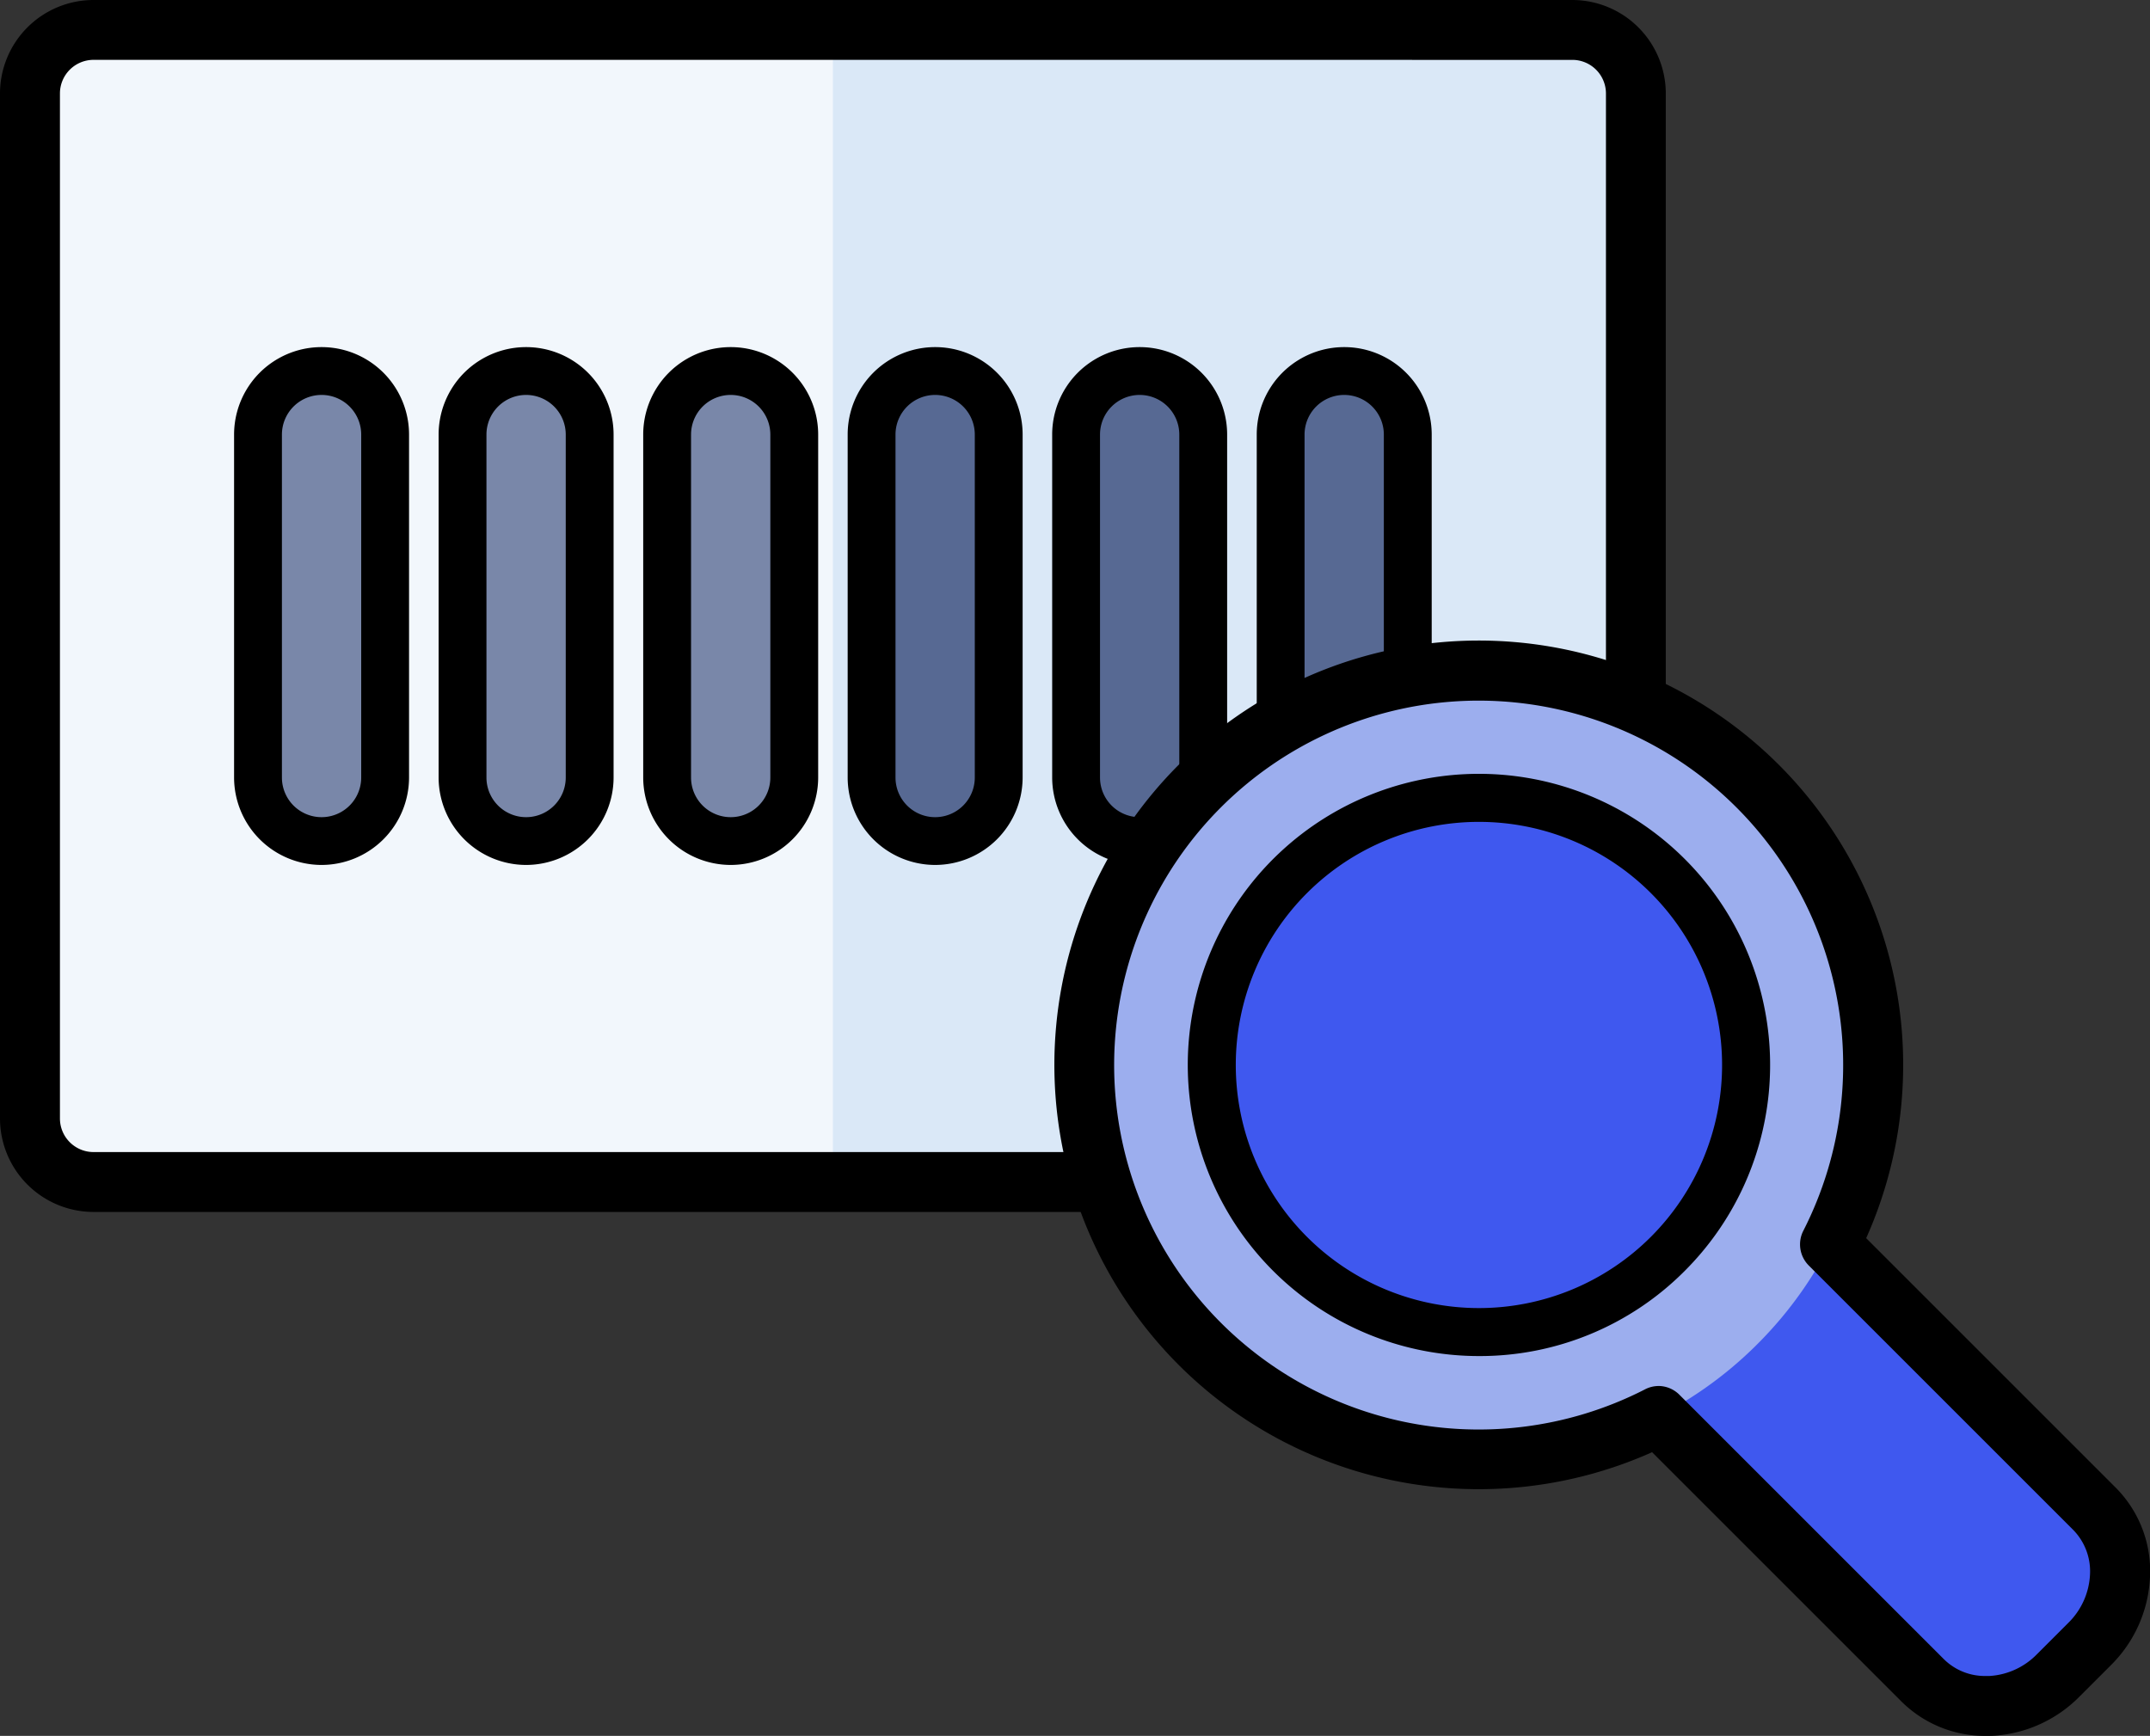 <svg xmlns="http://www.w3.org/2000/svg" width="81.349" height="65.694" viewBox="0 0 81.349 65.694">
  <rect x="0" y="0" width="81.349" height="65.694" fill="#333333" stroke="none"/>
  <g id="Grupo_100629" data-name="Grupo 100629" transform="translate(-205.732 -135.494)">
    <g id="Grupo_100570" data-name="Grupo 100570" transform="translate(206.865 136.627)">
      <path id="Trazado_160001" data-name="Trazado 160001" d="M265.34,180.343H209.386a2.4,2.4,0,0,1-2.4-2.4V139.148a2.4,2.4,0,0,1,2.4-2.4H265.34a2.4,2.4,0,0,1,2.4,2.4V177.94A2.4,2.4,0,0,1,265.34,180.343Z" transform="translate(-206.982 -136.744)" fill="#dae8f7"/>
    </g>
    <g id="Grupo_100571" data-name="Grupo 100571" transform="translate(206.865 136.627)">
      <path id="Trazado_160002" data-name="Trazado 160002" d="M209.386,136.744a2.4,2.4,0,0,0-2.4,2.4V177.94a2.4,2.4,0,0,0,2.4,2.4h27.977v-43.6Z" transform="translate(-206.982 -136.744)" fill="#f2f7fc"/>
    </g>
    <g id="Grupo_100575" data-name="Grupo 100575" transform="translate(238.711 149.533)">
      <g id="Grupo_100572" data-name="Grupo 100572" transform="translate(15.478 0)">
        <path id="Trazado_160003" data-name="Trazado 160003" d="M261.611,168.774a2.4,2.4,0,0,1-2.4-2.4V153.391a2.4,2.4,0,1,1,4.807,0V166.37A2.4,2.4,0,0,1,261.611,168.774Z" transform="translate(-259.208 -150.987)" fill="#576993"/>
      </g>
      <g id="Grupo_100573" data-name="Grupo 100573" transform="translate(7.738 0)">
        <path id="Trazado_160004" data-name="Trazado 160004" d="M253.071,168.774a2.4,2.4,0,0,1-2.4-2.4V153.391a2.4,2.4,0,0,1,4.808,0V166.37A2.4,2.4,0,0,1,253.071,168.774Z" transform="translate(-250.667 -150.987)" fill="#576993"/>
      </g>
      <g id="Grupo_100574" data-name="Grupo 100574" transform="translate(0 0)">
        <path id="Trazado_160005" data-name="Trazado 160005" d="M244.531,168.774a2.4,2.4,0,0,1-2.4-2.4V153.391a2.4,2.4,0,1,1,4.808,0V166.37A2.4,2.4,0,0,1,244.531,168.774Z" transform="translate(-242.127 -150.987)" fill="#576993"/>
      </g>
    </g>
    <g id="Grupo_100576" data-name="Grupo 100576" transform="translate(230.972 149.533)">
      <path id="Trazado_160006" data-name="Trazado 160006" d="M235.991,168.774a2.4,2.4,0,0,1-2.4-2.4V153.391a2.4,2.4,0,1,1,4.807,0V166.37A2.4,2.4,0,0,1,235.991,168.774Z" transform="translate(-233.587 -150.987)" fill="#7987a9"/>
    </g>
    <g id="Grupo_100577" data-name="Grupo 100577" transform="translate(223.234 149.533)">
      <path id="Trazado_160007" data-name="Trazado 160007" d="M227.451,168.774a2.4,2.4,0,0,1-2.4-2.4V153.391a2.4,2.4,0,1,1,4.808,0V166.37A2.4,2.4,0,0,1,227.451,168.774Z" transform="translate(-225.047 -150.987)" fill="#7987a9"/>
    </g>
    <g id="Grupo_100578" data-name="Grupo 100578" transform="translate(215.495 149.533)">
      <path id="Trazado_160008" data-name="Trazado 160008" d="M218.91,168.774a2.4,2.4,0,0,1-2.4-2.4V153.391a2.4,2.4,0,0,1,4.808,0V166.37A2.4,2.4,0,0,1,218.91,168.774Z" transform="translate(-216.506 -150.987)" fill="#7987a9"/>
    </g>
    <g id="Grupo_100579" data-name="Grupo 100579" transform="translate(205.732 135.494)">
      <path id="Trazado_160009" data-name="Trazado 160009" d="M265.222,181.359H209.269a3.541,3.541,0,0,1-3.537-3.536V139.03a3.541,3.541,0,0,1,3.537-3.536h55.954a3.541,3.541,0,0,1,3.537,3.536v38.793A3.541,3.541,0,0,1,265.222,181.359Zm-55.954-43.6A1.272,1.272,0,0,0,208,139.03v38.793a1.272,1.272,0,0,0,1.271,1.27h55.954a1.273,1.273,0,0,0,1.271-1.27V139.03a1.273,1.273,0,0,0-1.271-1.27Z" transform="translate(-205.732 -135.494)"/>
    </g>
    <g id="Grupo_100583" data-name="Grupo 100583" transform="translate(237.805 148.627)">
      <g id="Grupo_100580" data-name="Grupo 100580" transform="translate(15.478 0)">
        <path id="Trazado_160010" data-name="Trazado 160010" d="M261.517,169.587a3.314,3.314,0,0,1-3.309-3.31V153.3a3.31,3.31,0,1,1,6.62,0v12.979A3.314,3.314,0,0,1,261.517,169.587Zm0-17.787a1.5,1.5,0,0,0-1.5,1.5v12.979a1.5,1.5,0,1,0,3,0V153.3A1.5,1.5,0,0,0,261.517,151.8Z" transform="translate(-258.208 -149.987)"/>
      </g>
      <g id="Grupo_100581" data-name="Grupo 100581" transform="translate(7.738 0)">
        <path id="Trazado_160011" data-name="Trazado 160011" d="M252.977,169.587a3.314,3.314,0,0,1-3.31-3.31V153.3a3.31,3.31,0,1,1,6.62,0v12.979A3.314,3.314,0,0,1,252.977,169.587Zm0-17.787a1.5,1.5,0,0,0-1.5,1.5v12.979a1.5,1.5,0,1,0,3,0V153.3A1.5,1.5,0,0,0,252.977,151.8Z" transform="translate(-249.667 -149.987)"/>
      </g>
      <g id="Grupo_100582" data-name="Grupo 100582" transform="translate(0 0)">
        <path id="Trazado_160012" data-name="Trazado 160012" d="M244.437,169.587a3.314,3.314,0,0,1-3.31-3.31V153.3a3.31,3.31,0,1,1,6.62,0v12.979A3.314,3.314,0,0,1,244.437,169.587Zm0-17.787a1.5,1.5,0,0,0-1.5,1.5v12.979a1.5,1.5,0,1,0,3,0V153.3A1.5,1.5,0,0,0,244.437,151.8Z" transform="translate(-241.127 -149.987)"/>
      </g>
    </g>
    <g id="Grupo_100584" data-name="Grupo 100584" transform="translate(230.066 148.627)">
      <path id="Trazado_160013" data-name="Trazado 160013" d="M235.9,169.587a3.314,3.314,0,0,1-3.31-3.31V153.3a3.31,3.31,0,1,1,6.62,0v12.979A3.314,3.314,0,0,1,235.9,169.587Zm0-17.787a1.5,1.5,0,0,0-1.5,1.5v12.979a1.5,1.5,0,1,0,3,0V153.3A1.5,1.5,0,0,0,235.9,151.8Z" transform="translate(-232.587 -149.987)"/>
    </g>
    <g id="Grupo_100585" data-name="Grupo 100585" transform="translate(222.328 148.627)">
      <path id="Trazado_160014" data-name="Trazado 160014" d="M227.357,169.587a3.314,3.314,0,0,1-3.31-3.31V153.3a3.31,3.31,0,1,1,6.62,0v12.979A3.314,3.314,0,0,1,227.357,169.587Zm0-17.787a1.5,1.5,0,0,0-1.5,1.5v12.979a1.5,1.5,0,1,0,3,0V153.3A1.5,1.5,0,0,0,227.357,151.8Z" transform="translate(-224.047 -149.987)"/>
    </g>
    <g id="Grupo_100586" data-name="Grupo 100586" transform="translate(214.589 148.627)">
      <path id="Trazado_160015" data-name="Trazado 160015" d="M218.816,169.587a3.314,3.314,0,0,1-3.31-3.31V153.3a3.31,3.31,0,1,1,6.62,0v12.979A3.314,3.314,0,0,1,218.816,169.587Zm0-17.787a1.5,1.5,0,0,0-1.5,1.5v12.979a1.5,1.5,0,1,0,3,0V153.3A1.5,1.5,0,0,0,218.816,151.8Z" transform="translate(-215.506 -149.987)"/>
    </g>
    <g id="Grupo_100587" data-name="Grupo 100587" transform="translate(266.938 181.045)">
      <path id="Trazado_160016" data-name="Trazado 160016" d="M287.212,204.775a3.337,3.337,0,0,1-2.392-.973l-11.188-11.188a1.2,1.2,0,0,1,0-1.7l4.8-4.8a1.2,1.2,0,0,1,1.7,0L291.317,197.3a3.356,3.356,0,0,1,.967,2.585,3.871,3.871,0,0,1-1.144,2.535l-1.2,1.2a3.868,3.868,0,0,1-2.534,1.144C287.34,204.773,287.276,204.775,287.212,204.775Z" transform="translate(-273.279 -185.764)" fill="#3f58ef"/>
    </g>
    <g id="Grupo_100588" data-name="Grupo 100588" transform="translate(246.777 160.883)">
      <path id="Trazado_160017" data-name="Trazado 160017" d="M265.945,193.345a14.916,14.916,0,1,1,10.546-4.368A14.819,14.819,0,0,1,265.945,193.345Z" transform="translate(-251.029 -163.513)" fill="#9caeee"/>
    </g>
    <g id="Grupo_100589" data-name="Grupo 100589" transform="translate(251.584 165.691)">
      <path id="Trazado_160018" data-name="Trazado 160018" d="M266.443,168.819a10.109,10.109,0,1,0,7.147,2.96A10.045,10.045,0,0,0,266.443,168.819Z" transform="translate(-256.334 -168.819)" fill="#3f58ef"/>
    </g>
    <g id="Grupo_100590" data-name="Grupo 100590" transform="translate(245.643 159.75)">
      <path id="Trazado_160019" data-name="Trazado 160019" d="M285.006,203.7a4.479,4.479,0,0,1-3.193-1.3l-9.436-9.436a16.058,16.058,0,1,1,8.1-8.1l9.436,9.436a4.477,4.477,0,0,1,1.3,3.445,5,5,0,0,1-1.474,3.277l-1.2,1.2a5,5,0,0,1-3.277,1.475C285.17,203.7,285.087,203.7,285.006,203.7Zm-12.395-13.242a1.127,1.127,0,0,1,.8.333l10,10a2.2,2.2,0,0,0,1.592.642l.141,0a2.734,2.734,0,0,0,1.785-.814l1.2-1.2a2.742,2.742,0,0,0,.815-1.792,2.24,2.24,0,0,0-.637-1.726h0l-10-10a1.132,1.132,0,0,1-.208-1.317,13.792,13.792,0,1,0-6,6.007A1.122,1.122,0,0,1,272.611,190.459Z" transform="translate(-249.778 -162.263)"/>
    </g>
    <g id="Grupo_100591" data-name="Grupo 100591" transform="translate(250.678 164.785)">
      <path id="Trazado_160020" data-name="Trazado 160020" d="M266.346,189.847a11.017,11.017,0,1,1,7.79-3.226,10.932,10.932,0,0,1-7.79,3.226Zm0-20.216a9.2,9.2,0,0,0,0,18.4h0a9.2,9.2,0,1,0,0-18.4Z" transform="translate(-255.334 -167.819)"/>
    </g>
  </g>
</svg>

